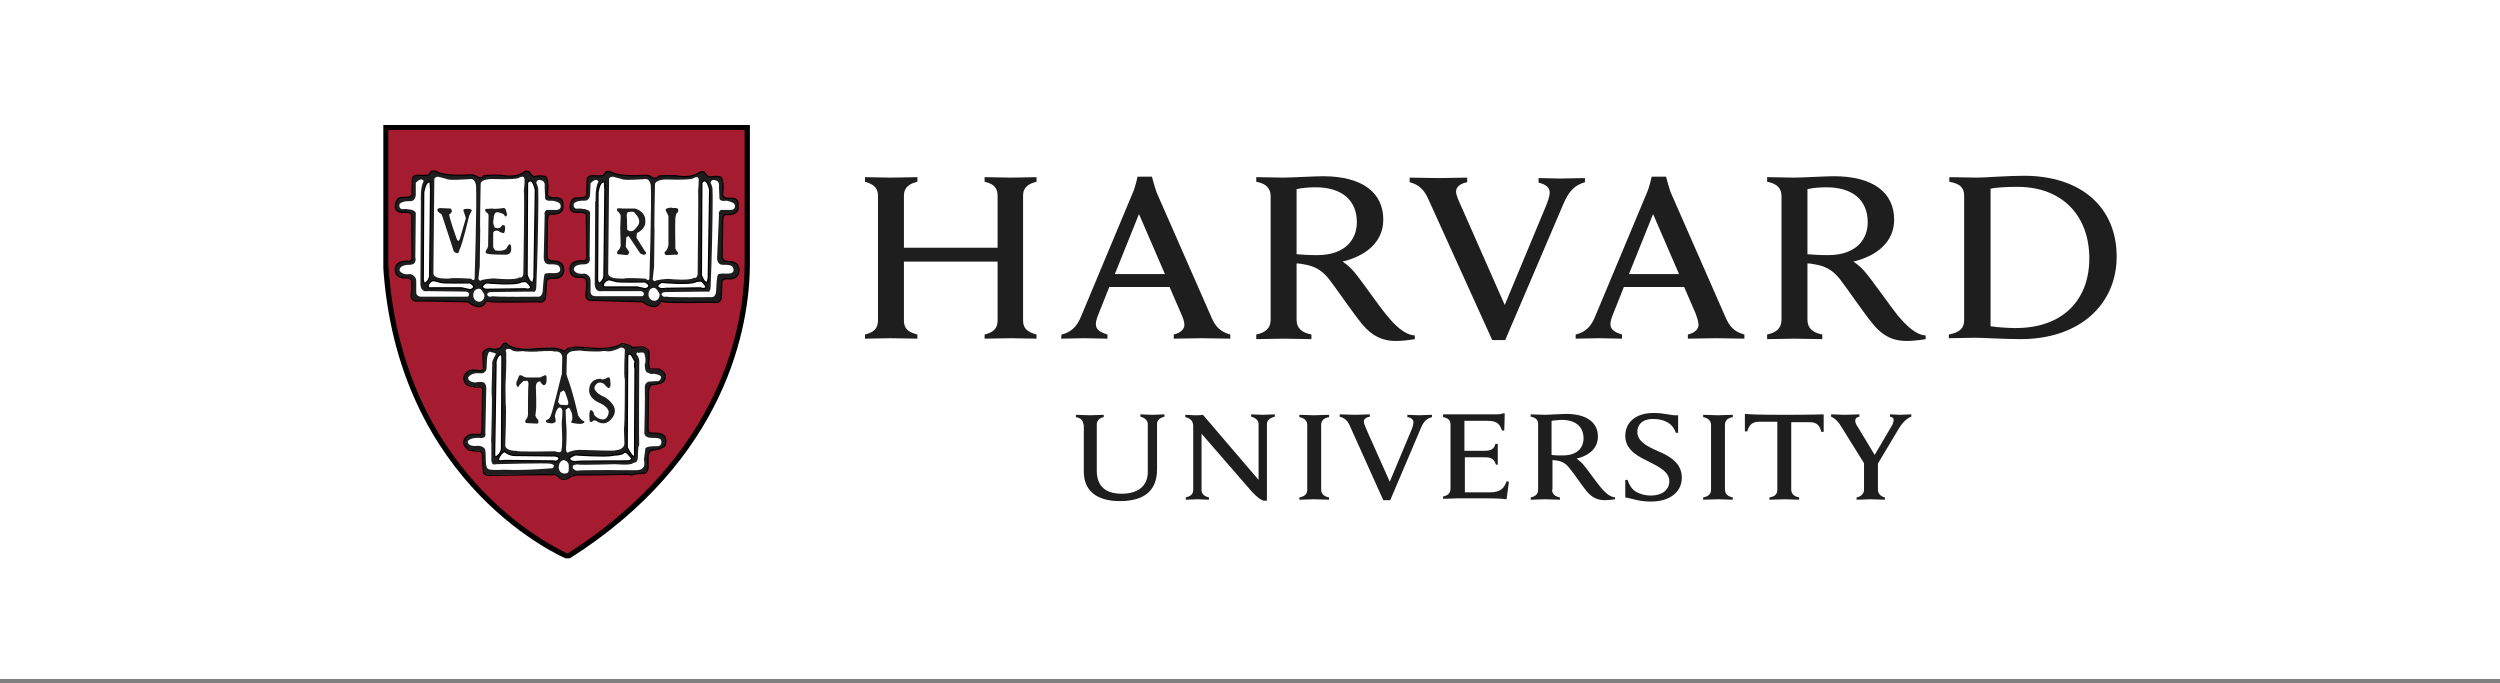<svg width="300" height="82" viewBox="0 0 300 82" fill="none" xmlns="http://www.w3.org/2000/svg">
<rect x="0" y="0" width="300" height="82" fill="#808080" stroke="none"/>
<rect width="300" height="81.481" fill="white"/>
<g clip-path="url(#clip0_45_132)">
<path d="M130.001 50.94C130.001 50.497 129.723 50.165 129.111 50.054V49.777C129.445 49.777 130.502 49.833 130.836 49.833C131.114 49.833 132.115 49.777 132.449 49.777V50.054C131.892 50.165 131.614 50.497 131.614 50.94V56.478C131.614 58.25 132.56 59.247 134.618 59.247C136.343 59.247 137.734 58.472 137.734 56.644V50.885C137.734 50.497 137.455 50.165 136.844 49.999V49.722C137.066 49.722 137.956 49.777 138.29 49.777C138.568 49.777 139.514 49.722 139.736 49.722V49.999C139.124 50.165 138.846 50.442 138.846 50.885V56.312C138.846 58.749 137.455 60.133 134.396 60.133C131.559 60.133 130.057 58.859 130.057 56.589V50.94H130.001Z" fill="#1E1E1E"/>
<path d="M142.24 59.69C142.907 59.579 143.185 59.247 143.185 58.804V51.162C143.185 50.497 142.852 50.22 142.24 50.054V49.777C142.573 49.777 143.13 49.833 143.408 49.833C143.686 49.833 144.075 49.833 144.354 49.777L151.029 57.586V50.885C151.029 50.497 150.751 50.165 150.139 49.999V49.722C150.362 49.722 151.252 49.777 151.53 49.777C151.808 49.777 152.698 49.722 152.976 49.722V49.999C152.364 50.165 152.03 50.442 152.03 50.885V60.078H151.641C151.363 60.022 150.918 59.745 150.195 58.97L144.187 52.048V58.804C144.187 59.192 144.409 59.524 145.077 59.69V59.967C144.854 59.967 143.964 59.912 143.686 59.912C143.408 59.912 142.518 59.967 142.295 59.967V59.69H142.24Z" fill="#1E1E1E"/>
<path d="M195.032 57.586H195.311C195.477 58.139 195.811 58.693 196.256 58.97C196.757 59.302 197.48 59.469 198.092 59.469C199.427 59.469 200.317 58.804 200.317 57.752C200.317 56.644 199.205 56.09 197.925 55.426C196.924 54.928 195.032 54.152 195.032 52.325C195.032 50.608 196.367 49.556 198.426 49.556C199.817 49.556 200.484 49.888 201.374 49.833V51.937H201.096C200.707 50.719 199.594 50.276 198.37 50.276C196.979 50.276 196.479 51.051 196.479 51.826C196.479 52.934 197.591 53.543 198.871 54.097C200.317 54.706 201.819 55.537 201.819 57.309C201.819 58.97 200.484 60.188 198.092 60.188C196.646 60.188 195.811 59.801 195.032 59.69V57.586Z" fill="#1E1E1E"/>
<path d="M223.793 55.758L221.067 51.383C220.622 50.608 220.233 50.22 219.732 49.999V49.722C220.121 49.722 221.123 49.777 221.401 49.777C221.679 49.777 222.736 49.722 223.125 49.722V49.999C222.792 50.054 222.625 50.22 222.625 50.497C222.625 50.719 222.792 51.051 222.959 51.273C223.125 51.55 224.961 54.595 224.961 54.595L226.908 51.273C227.131 50.94 227.242 50.608 227.242 50.387C227.242 50.165 227.075 50.054 226.797 49.999V49.722C227.131 49.722 227.798 49.777 228.021 49.777C228.243 49.777 229.022 49.722 229.356 49.722V49.999C228.633 50.276 228.132 50.94 227.687 51.716L225.239 55.814M225.351 55.315V58.804C225.351 59.136 225.629 59.579 226.185 59.69V59.967C225.851 59.967 224.739 59.912 224.461 59.912C224.182 59.912 223.181 59.967 222.792 59.967V59.69C223.404 59.579 223.682 59.136 223.682 58.804V55.481" fill="#1E1E1E"/>
<path d="M173.17 49.722H179.567C179.79 49.722 180.124 49.722 180.29 49.611H180.569L180.513 51.66H180.235C180.012 50.996 179.734 50.497 178.51 50.497H175.729V54.097H177.843C178.177 54.097 178.51 54.097 178.677 54.042C179.178 53.931 179.345 53.654 179.456 53.266H179.734C179.734 53.599 179.734 54.263 179.734 54.485C179.734 54.706 179.734 55.426 179.734 55.758H179.512C179.4 55.371 179.178 55.038 178.733 54.928C178.566 54.872 178.177 54.872 177.898 54.872H175.784V59.081H178.788C180.124 59.081 180.513 58.527 180.791 57.752L181.069 57.807L180.791 59.912C179.79 59.801 179.233 59.801 178.121 59.801H174.95C174.616 59.801 173.504 59.856 173.17 59.856V59.579C173.726 59.469 174.06 59.192 174.06 58.638V50.94C174.06 50.442 173.782 50.165 173.17 50.054V49.722Z" fill="#1E1E1E"/>
<path d="M156.87 50.996C156.87 50.497 156.537 50.165 155.925 50.054V49.777C156.258 49.777 157.371 49.833 157.705 49.833C157.983 49.833 159.095 49.777 159.485 49.777V50.054C158.873 50.165 158.539 50.442 158.539 50.996V58.749C158.539 59.247 158.873 59.579 159.485 59.69V59.967C159.151 59.967 158.039 59.911 157.705 59.911C157.427 59.911 156.258 59.967 155.925 59.967V59.69C156.537 59.579 156.87 59.302 156.87 58.749V50.996Z" fill="#1E1E1E"/>
<path d="M205.324 50.996C205.324 50.497 204.99 50.165 204.378 50.054V49.777C204.712 49.777 205.825 49.833 206.158 49.833C206.436 49.833 207.549 49.777 207.938 49.777V50.054C207.327 50.165 206.993 50.442 206.993 50.996V58.749C206.993 59.247 207.327 59.579 207.938 59.69V59.967C207.605 59.967 206.492 59.911 206.158 59.911C205.88 59.911 204.712 59.967 204.378 59.967V59.69C204.99 59.579 205.324 59.302 205.324 58.749V50.996Z" fill="#1E1E1E"/>
<path d="M214.169 49.777C210.664 49.777 210.108 49.722 209.385 49.667V51.771H209.663C209.941 50.83 210.442 50.608 211.109 50.608H213.279V58.749C213.279 59.302 213.001 59.579 212.333 59.69V59.967C212.667 59.967 213.835 59.912 214.113 59.912C214.447 59.912 215.504 59.967 215.894 59.967V59.69C215.282 59.579 214.948 59.247 214.948 58.749V50.663H217.117C217.841 50.663 218.341 50.885 218.564 51.826H218.842V49.722C218.23 49.722 217.674 49.777 214.169 49.777Z" fill="#1E1E1E"/>
<path d="M186.243 58.749C186.243 59.247 186.577 59.579 187.189 59.69V59.967C186.855 59.967 185.742 59.912 185.408 59.912C185.13 59.912 184.018 59.967 183.684 59.967V59.69C184.24 59.579 184.574 59.302 184.574 58.749V50.885C184.574 50.386 184.296 50.11 183.684 49.999V49.722C184.018 49.722 185.13 49.777 185.408 49.777C185.909 49.777 187.355 49.667 187.912 49.667C190.359 49.667 191.75 50.663 191.75 52.38C191.75 53.765 190.749 54.651 189.191 55.038C189.191 55.038 189.525 55.26 189.914 55.648C190.359 56.146 191.528 57.807 192.028 58.416C192.529 59.026 193.141 59.635 193.809 59.69V59.912C193.475 59.967 192.974 60.022 192.585 60.022C191.75 60.022 191.083 59.745 190.415 58.97C189.859 58.306 188.913 56.866 188.357 56.201C188.023 55.758 187.578 55.371 186.799 55.26C186.632 55.26 186.521 55.204 186.298 55.204V58.749H186.243ZM186.243 54.595C186.577 54.651 187.077 54.651 187.522 54.651C189.469 54.651 190.026 53.543 190.026 52.602C190.026 51.217 189.08 50.386 187.411 50.386C187.077 50.386 186.577 50.442 186.187 50.497V54.595H186.243Z" fill="#1E1E1E"/>
<path d="M161.933 50.996C161.71 50.497 161.376 50.165 160.764 49.999V49.722C161.154 49.722 162.378 49.777 162.656 49.777C162.934 49.777 163.991 49.722 164.38 49.722V49.999C164.047 50.054 163.657 50.22 163.657 50.608C163.657 50.83 163.824 51.162 164.102 51.826L166.772 57.807L169.276 51.826C169.498 51.328 169.61 50.94 169.61 50.663C169.61 50.331 169.331 50.11 168.886 50.054V49.777C169.22 49.777 170.055 49.833 170.277 49.833C170.5 49.833 171.445 49.777 171.835 49.777V50.054C171.223 50.22 170.833 50.553 170.5 51.383L166.828 60.022H165.994L161.933 50.996Z" fill="#1E1E1E"/>
<path d="M171.334 23.75C170.889 22.808 170.277 22.144 169.164 21.867V21.313C169.832 21.313 172.113 21.369 172.669 21.369C173.17 21.369 175.339 21.313 176.063 21.313V21.867C175.451 21.978 174.727 22.31 174.727 22.974C174.727 23.418 175.006 24.027 175.562 25.245L180.569 36.597L185.297 25.245C185.687 24.303 185.965 23.639 185.965 23.085C185.965 22.476 185.408 22.088 184.63 21.922V21.369C185.242 21.369 186.799 21.424 187.244 21.424C187.689 21.424 189.525 21.369 190.193 21.369V21.867C189.024 22.199 188.301 22.864 187.634 24.414L180.624 40.806H179.067L171.334 23.75Z" fill="#1E1E1E"/>
<path d="M103.799 40.142C104.689 39.92 105.357 39.532 105.357 38.48V23.473C105.357 22.476 104.745 22.088 103.799 21.811V21.258C104.3 21.258 106.358 21.313 106.859 21.313C107.415 21.313 109.585 21.258 110.086 21.258V21.811C109.196 22.033 108.472 22.421 108.472 23.473V29.73H119.71V23.473C119.71 22.421 119.098 22.033 118.152 21.811V21.258C118.653 21.258 120.767 21.313 121.323 21.313C121.823 21.313 123.937 21.258 124.382 21.258V21.811C123.492 22.033 122.769 22.421 122.769 23.473V38.48C122.769 39.477 123.381 39.865 124.382 40.142V40.64C123.937 40.64 121.823 40.585 121.323 40.585C120.767 40.585 118.653 40.64 118.152 40.64V40.142C119.042 39.92 119.71 39.532 119.71 38.48V31.392H108.472V38.48C108.472 39.532 109.084 39.865 110.086 40.142V40.64C109.585 40.64 107.471 40.585 106.859 40.585C106.358 40.585 104.3 40.64 103.799 40.64V40.142Z" fill="#1E1E1E"/>
<path d="M233.862 40.142C235.03 39.92 235.698 39.477 235.698 38.425V23.473C235.698 22.421 235.086 22.033 233.918 21.811V21.258C234.585 21.258 236.699 21.313 237.255 21.313C238.201 21.313 240.816 21.092 242.874 21.092C249.772 21.092 254 24.913 254 30.783C254 36.487 249.605 40.695 242.485 40.695C240.426 40.695 237.979 40.529 237.033 40.529C236.477 40.529 234.474 40.585 233.862 40.585V40.142V40.142ZM238.813 39.145C239.536 39.256 240.816 39.366 241.873 39.366C247.658 39.366 250.718 35.877 250.718 31.004C250.718 25.965 247.547 22.421 242.095 22.421C240.983 22.421 239.592 22.476 238.869 22.642V39.145H238.813Z" fill="#1E1E1E"/>
<path d="M155.591 38.37C155.591 39.366 156.203 39.92 157.371 40.142V40.695C156.703 40.695 154.589 40.64 153.978 40.64C153.477 40.64 151.363 40.695 150.751 40.695V40.142C151.808 39.92 152.476 39.422 152.476 38.37V23.528C152.476 22.642 151.975 22.033 150.751 21.811V21.258C151.419 21.258 153.477 21.313 154.033 21.313C154.979 21.313 157.705 21.147 158.762 21.147C163.435 21.147 165.994 23.085 165.994 26.352C165.994 28.955 164.047 30.672 161.098 31.392C161.098 31.392 161.766 31.78 162.433 32.555C163.268 33.496 165.493 36.764 166.439 37.871C167.329 38.979 168.553 40.197 169.776 40.252V40.695C169.164 40.806 168.219 40.917 167.496 40.917C165.938 40.917 164.658 40.363 163.435 38.868C162.378 37.594 160.542 34.881 159.485 33.496C158.817 32.666 157.983 31.946 156.481 31.724C156.203 31.669 155.925 31.613 155.591 31.613V38.37V38.37ZM155.591 30.506C156.203 30.561 157.093 30.617 158.039 30.617C161.654 30.617 162.823 28.512 162.823 26.685C162.823 24.082 161.098 22.476 157.872 22.476C157.204 22.476 156.258 22.531 155.591 22.698V30.506Z" fill="#1E1E1E"/>
<path d="M216.895 38.37C216.895 39.366 217.507 39.92 218.675 40.142V40.695C218.007 40.695 215.894 40.64 215.282 40.64C214.781 40.64 212.667 40.695 212.055 40.695V40.142C213.112 39.92 213.78 39.422 213.78 38.37V23.528C213.78 22.642 213.279 22.033 212.055 21.811V21.258C212.723 21.258 214.725 21.313 215.337 21.313C216.283 21.313 219.009 21.147 220.066 21.147C224.739 21.147 227.298 23.085 227.298 26.352C227.298 28.955 225.351 30.672 222.402 31.392C222.402 31.392 223.07 31.78 223.737 32.555C224.572 33.496 226.853 36.764 227.743 37.871C228.688 38.979 229.857 40.197 231.08 40.252V40.695C230.469 40.806 229.523 40.917 228.8 40.917C227.186 40.917 225.963 40.363 224.739 38.868C223.682 37.594 221.846 34.881 220.789 33.496C220.121 32.666 219.287 31.946 217.785 31.724C217.507 31.669 217.229 31.613 216.895 31.613V38.37V38.37ZM216.895 30.506C217.507 30.561 218.397 30.617 219.343 30.617C222.959 30.617 224.127 28.512 224.127 26.685C224.127 24.082 222.402 22.476 219.176 22.476C218.508 22.476 217.562 22.531 216.895 22.698V30.506Z" fill="#1E1E1E"/>
<path d="M127.386 40.142C128.61 39.865 129.278 39.09 129.723 37.982L135.953 23.085C136.232 22.476 136.51 21.202 136.51 21.202H138.234C138.234 21.202 138.568 22.476 138.791 23.085L145.355 38.037C145.8 39.09 146.356 39.809 147.636 40.142V40.64C146.913 40.64 144.687 40.585 144.187 40.585C143.686 40.585 141.572 40.64 140.849 40.64V40.142C141.795 39.92 142.128 39.422 142.128 38.979C142.128 38.591 141.961 38.148 141.739 37.65L140.348 34.438H133.116L131.837 37.65C131.67 38.037 131.503 38.536 131.503 38.868C131.503 39.422 131.781 39.809 132.894 40.142V40.64C132.226 40.64 130.557 40.585 130.168 40.585L127.331 40.64L127.386 40.142ZM139.792 32.887L136.677 25.688L133.784 32.887H139.792Z" fill="#1E1E1E"/>
<path d="M189.08 40.142C190.304 39.865 190.971 39.09 191.416 37.982L197.647 23.085C197.925 22.476 198.203 21.202 198.203 21.202H199.928C199.928 21.202 200.262 22.476 200.484 23.085L207.048 38.037C207.493 39.09 208.05 39.809 209.329 40.142V40.64C208.606 40.64 206.381 40.585 205.88 40.585C205.38 40.585 203.266 40.64 202.542 40.64V40.142C203.488 39.92 203.822 39.422 203.822 38.979C203.822 38.591 203.655 38.148 203.488 37.65L202.097 34.438H194.865L193.586 37.65C193.419 38.037 193.252 38.536 193.252 38.868C193.252 39.422 193.53 39.809 194.643 40.142V40.64C193.975 40.64 192.307 40.585 191.917 40.585L189.08 40.64V40.142ZM201.485 32.887L198.37 25.688L195.477 32.887H201.485Z" fill="#1E1E1E"/>
<path d="M46.334 15.277H89.725V31.613C89.725 39.089 86.944 54.983 68.196 66.778C68.196 66.778 47.891 58.306 46.334 31.613V15.277V15.277Z" fill="#A51C30"/>
<path d="M46.278 15.277H89.669V31.613C89.669 39.089 86.888 54.928 68.141 66.778C68.141 66.778 47.836 58.361 46.278 31.613V15.277Z" stroke="black" stroke-width="0.634"/>
<path d="M79.211 36.265C79.211 36.265 78.822 37.483 77.097 36.21L71.2 36.044C71.2 36.044 70.421 36.265 70.31 35.49C70.31 35.49 70.477 33.884 70.366 33.718C70.366 33.718 70.421 33.275 69.643 33.275C69.643 33.275 68.419 33.441 68.419 32.389C68.419 32.389 68.196 31.281 69.865 31.281C69.865 31.281 70.366 31.503 70.421 30.838C70.421 30.838 70.366 26.297 70.366 25.965C70.366 25.965 70.533 25.522 69.698 25.466C69.698 25.466 68.53 25.688 68.419 24.968C68.419 24.968 68.363 23.805 69.142 23.75C69.142 23.75 70.088 23.805 70.255 23.584C70.255 23.584 70.477 23.694 70.421 22.864L70.477 21.424C70.477 21.424 70.588 21.036 71.2 21.092C71.2 21.092 72.313 21.147 72.424 21.036C72.424 21.036 72.647 20.704 72.758 20.593C72.758 20.593 73.314 20.538 73.425 20.704C73.425 20.704 74.26 21.258 77.487 21.036C77.487 21.036 77.987 21.036 78.098 21.202C78.098 21.202 78.71 21.645 79.044 21.147C79.044 21.147 79.545 21.036 81.158 21.092C81.158 21.092 82.883 21.535 84.106 20.593L84.496 20.649C84.496 20.649 84.996 21.479 85.33 21.202C85.33 21.202 86.387 21.092 86.554 21.313C86.554 21.313 86.888 21.811 86.721 23.196C86.721 23.196 86.499 23.805 87.555 23.805C87.555 23.805 88.724 23.584 88.557 24.691C88.557 24.691 88.891 25.91 86.944 25.743C86.944 25.743 86.721 26.076 86.721 26.352C86.721 26.352 86.665 30.34 86.665 30.783C86.665 30.783 86.61 31.392 87.5 31.392C87.5 31.392 88.612 31.337 88.668 32.333C88.668 32.333 88.835 33.662 87.166 33.441C87.166 33.441 86.665 33.496 86.61 33.829L86.554 35.601C86.554 35.601 86.61 36.487 85.609 36.265C85.442 36.265 80.101 36.376 79.656 36.21C79.489 36.154 79.267 36.099 79.211 36.265Z" fill="white"/>
<path d="M67.807 42.135C67.807 42.135 68.029 42.024 68.141 41.858C68.141 41.858 68.864 41.803 68.975 41.692L71.312 41.858C71.312 41.858 73.592 42.024 74.594 41.304C74.594 41.304 74.927 41.304 75.206 41.415C75.206 41.415 75.706 41.526 75.818 41.748L77.153 41.692C77.153 41.692 77.931 41.914 77.876 42.412V43.021C77.876 43.021 77.709 44.295 78.098 44.35H79.1C79.1 44.35 79.934 44.738 79.823 45.236C79.823 45.236 79.879 45.956 79.1 46.067C79.1 46.067 78.377 46.289 78.098 46.233C78.098 46.233 77.876 46.565 77.82 46.953L77.765 51.55C77.765 51.55 77.709 52.048 78.432 51.992C78.432 51.992 79.545 51.882 79.823 52.491C79.823 52.491 80.101 53.488 79.545 53.654L79.1 53.875L78.21 54.041C78.21 54.041 77.82 54.097 77.765 54.761V55.98C77.765 55.98 77.82 56.81 77.153 56.81L76.151 56.866C76.151 56.866 75.929 57.087 75.428 56.921C75.428 56.921 69.42 57.032 69.253 56.977L68.53 57.087C68.53 57.087 67.751 57.807 67.139 57.253L66.639 56.866C66.639 56.866 66.305 56.921 66.138 56.921C65.971 56.866 59.518 56.977 59.518 56.977C59.518 56.977 58.127 57.143 58.016 56.644C58.016 56.644 57.849 54.872 57.905 54.651C57.905 54.651 57.905 54.152 57.571 54.097C57.571 54.097 56.18 54.041 56.18 53.875C56.18 53.875 55.457 53.377 55.68 52.823C55.68 52.823 55.902 52.103 56.681 52.048C56.681 52.048 57.794 52.214 57.794 51.882C57.794 51.882 57.849 51.66 57.849 51.328C57.849 51.328 57.905 47.175 57.905 46.898C57.905 46.898 58.016 46.344 57.571 46.344C57.571 46.344 57.07 46.51 56.737 46.289C56.737 46.289 55.902 46.344 55.735 45.679C55.735 45.679 55.568 45.236 55.791 44.904C55.791 44.904 56.18 44.129 57.293 44.406C57.293 44.406 57.905 44.572 58.016 44.129L57.96 42.468C57.96 42.468 57.794 42.024 58.684 41.748C58.684 41.748 59.796 42.08 60.186 41.526C60.186 41.526 60.575 40.751 60.909 41.304C60.909 41.304 61.576 41.914 63.412 41.858C63.412 41.858 66.583 41.637 66.639 41.748C66.639 41.748 67.418 41.858 67.64 42.08L67.807 42.135Z" fill="white"/>
<path d="M58.239 36.265C58.239 36.265 57.849 37.483 56.125 36.21L50.228 36.099C50.228 36.099 49.449 36.321 49.338 35.545C49.338 35.545 49.505 33.939 49.393 33.773C49.393 33.773 49.449 33.33 48.67 33.33C48.67 33.33 47.502 33.496 47.446 32.444C47.446 32.444 47.224 31.337 48.893 31.337C48.893 31.337 49.393 31.558 49.449 30.893C49.449 30.893 49.393 26.352 49.393 25.965C49.393 25.965 49.56 25.522 48.726 25.466C48.726 25.466 47.558 25.688 47.446 24.913C47.446 24.913 47.391 23.75 48.17 23.694C48.17 23.694 49.115 23.75 49.282 23.528C49.282 23.528 49.505 23.639 49.449 22.808L49.505 21.369C49.505 21.369 49.616 20.981 50.228 21.036C50.228 21.036 51.34 21.092 51.452 20.981C51.452 20.981 51.674 20.648 51.785 20.538C51.785 20.538 52.342 20.482 52.453 20.648C52.453 20.648 53.288 21.202 56.514 20.981C56.514 20.981 57.015 20.981 57.126 21.147C57.126 21.147 57.738 21.59 58.072 21.092C58.072 21.092 58.572 20.981 60.186 21.036C60.186 21.036 61.91 21.479 63.078 20.538L63.468 20.593C63.468 20.593 63.968 21.424 64.302 21.147C64.302 21.147 65.359 21.036 65.526 21.258C65.526 21.258 65.86 21.756 65.693 23.141C65.693 23.141 65.471 23.75 66.527 23.75C66.527 23.75 67.696 23.528 67.529 24.636C67.529 24.636 67.862 25.854 65.915 25.688C65.915 25.688 65.693 26.02 65.693 26.297C65.693 26.297 65.637 30.284 65.637 30.727C65.637 30.727 65.582 31.337 66.472 31.337C66.472 31.337 67.584 31.281 67.64 32.278C67.64 32.278 67.807 33.607 66.138 33.386C66.138 33.386 65.637 33.441 65.582 33.773L65.47 35.545C65.47 35.545 65.526 36.431 64.525 36.21C64.358 36.21 59.017 36.321 58.572 36.154C58.572 36.154 58.35 36.099 58.239 36.265Z" fill="white"/>
<path d="M79.211 36.265C79.211 36.265 78.822 37.483 77.097 36.21L71.2 36.044C71.2 36.044 70.421 36.265 70.31 35.49C70.31 35.49 70.477 33.884 70.366 33.718C70.366 33.718 70.421 33.275 69.643 33.275C69.643 33.275 68.419 33.441 68.419 32.389C68.419 32.389 68.196 31.281 69.865 31.281C69.865 31.281 70.366 31.503 70.421 30.838C70.421 30.838 70.366 26.297 70.366 25.965C70.366 25.965 70.533 25.522 69.698 25.466C69.698 25.466 68.53 25.688 68.419 24.968C68.419 24.968 68.363 23.805 69.142 23.75C69.142 23.75 70.088 23.805 70.255 23.584C70.255 23.584 70.477 23.694 70.421 22.864L70.477 21.424C70.477 21.424 70.588 21.036 71.2 21.092C71.2 21.092 72.313 21.147 72.424 21.036C72.424 21.036 72.647 20.704 72.758 20.593C72.758 20.593 73.314 20.538 73.425 20.704C73.425 20.704 74.26 21.258 77.487 21.036C77.487 21.036 77.987 21.036 78.098 21.202C78.098 21.202 78.71 21.645 79.044 21.147C79.044 21.147 79.545 21.036 81.158 21.092C81.158 21.092 82.883 21.535 84.106 20.593L84.496 20.649C84.496 20.649 84.996 21.479 85.33 21.202C85.33 21.202 86.387 21.092 86.554 21.313C86.554 21.313 86.888 21.811 86.721 23.196C86.721 23.196 86.499 23.805 87.555 23.805C87.555 23.805 88.724 23.584 88.557 24.691C88.557 24.691 88.891 25.91 86.944 25.743C86.944 25.743 86.721 26.076 86.721 26.352C86.721 26.352 86.665 30.34 86.665 30.783C86.665 30.783 86.61 31.392 87.5 31.392C87.5 31.392 88.612 31.337 88.668 32.333C88.668 32.333 88.835 33.662 87.166 33.441C87.166 33.441 86.665 33.496 86.61 33.829L86.554 35.601C86.554 35.601 86.61 36.487 85.609 36.265C85.442 36.265 80.101 36.376 79.656 36.21C79.489 36.154 79.267 36.099 79.211 36.265Z" fill="#1E1E1E"/>
<path d="M79.211 36.265C79.211 36.265 78.822 37.483 77.097 36.21L71.2 36.044C71.2 36.044 70.421 36.265 70.31 35.49C70.31 35.49 70.477 33.884 70.366 33.718C70.366 33.718 70.421 33.275 69.643 33.275C69.643 33.275 68.419 33.441 68.419 32.389C68.419 32.389 68.196 31.281 69.865 31.281C69.865 31.281 70.366 31.503 70.421 30.838C70.421 30.838 70.366 26.297 70.366 25.965C70.366 25.965 70.533 25.522 69.698 25.466C69.698 25.466 68.53 25.688 68.419 24.968C68.419 24.968 68.363 23.805 69.142 23.75C69.142 23.75 70.088 23.805 70.255 23.584C70.255 23.584 70.477 23.694 70.421 22.864L70.477 21.424C70.477 21.424 70.588 21.036 71.2 21.092C71.2 21.092 72.313 21.147 72.424 21.036C72.424 21.036 72.647 20.704 72.758 20.593C72.758 20.593 73.314 20.538 73.425 20.704C73.425 20.704 74.26 21.258 77.487 21.036C77.487 21.036 77.987 21.036 78.098 21.202C78.098 21.202 78.71 21.645 79.044 21.147C79.044 21.147 79.545 21.036 81.158 21.092C81.158 21.092 82.883 21.535 84.106 20.593L84.496 20.649C84.496 20.649 84.996 21.479 85.33 21.202C85.33 21.202 86.387 21.092 86.554 21.313C86.554 21.313 86.888 21.811 86.721 23.196C86.721 23.196 86.499 23.805 87.555 23.805C87.555 23.805 88.724 23.584 88.557 24.691C88.557 24.691 88.891 25.91 86.944 25.743C86.944 25.743 86.721 26.076 86.721 26.352C86.721 26.352 86.665 30.34 86.665 30.783C86.665 30.783 86.61 31.392 87.5 31.392C87.5 31.392 88.612 31.337 88.668 32.333C88.668 32.333 88.835 33.662 87.166 33.441C87.166 33.441 86.665 33.496 86.61 33.829L86.554 35.601C86.554 35.601 86.61 36.487 85.609 36.265C85.442 36.265 80.101 36.376 79.656 36.21C79.489 36.154 79.267 36.099 79.211 36.265Z" stroke="black" stroke-width="0.152"/>
<path d="M72.535 21.811C72.535 21.811 72.591 22.531 72.591 22.698C72.591 22.864 72.48 32.832 72.48 32.832C72.48 32.832 72.591 33.607 71.924 33.995C71.924 33.995 71.757 34.05 71.701 33.552L71.757 23.03C71.812 23.03 71.868 21.756 72.535 21.811Z" fill="white"/>
<path d="M72.535 21.811C72.535 21.811 72.591 22.531 72.591 22.698C72.591 22.864 72.48 32.832 72.48 32.832C72.48 32.832 72.591 33.607 71.924 33.995C71.924 33.995 71.757 34.05 71.701 33.552L71.757 23.03C71.812 23.03 71.868 21.756 72.535 21.811Z" stroke="black" stroke-width="0.16"/>
<path d="M71.367 34.105C71.367 34.105 71.423 24.248 71.423 24.082C71.367 23.916 71.478 24.248 71.478 24.248C71.478 24.248 71.367 22.531 71.812 21.811C71.812 21.811 71.645 21.202 70.867 21.978L70.811 23.307C70.811 23.307 70.811 24.137 70.088 24.082C70.088 24.082 69.253 24.027 68.864 24.414C68.864 24.414 68.641 25.189 69.476 25.023C69.476 25.023 70.755 25.023 70.811 25.522L70.755 30.838C70.755 30.838 71.033 31.724 70.032 31.724C70.032 31.724 68.808 31.669 68.864 32.389C68.864 32.389 69.086 32.998 70.143 32.832C70.143 32.832 70.867 32.943 70.867 33.662V34.992C70.867 34.992 70.811 35.545 71.478 35.545H76.986C76.986 35.545 77.264 35.601 77.264 35.213C77.264 35.213 77.208 34.936 76.819 34.936H72.202C72.202 34.936 71.423 35.158 71.367 34.105Z" fill="white"/>
<path d="M72.424 34.05C72.424 34.05 72.257 34.548 72.814 34.438H76.43L77.431 34.659C77.431 34.659 78.432 34.438 77.431 33.828C77.431 33.828 74.204 33.884 73.926 33.773C73.926 33.773 73.259 33.607 73.092 33.552C73.092 33.607 72.758 33.496 72.424 34.05Z" fill="white"/>
<path d="M72.424 34.05C72.424 34.05 72.257 34.548 72.814 34.438H76.43L77.431 34.659C77.431 34.659 78.432 34.438 77.431 33.828C77.431 33.828 74.204 33.884 73.926 33.773C73.926 33.773 73.259 33.607 73.092 33.552C73.092 33.607 72.758 33.496 72.424 34.05Z" stroke="black" stroke-width="0.16"/>
<path d="M78.432 34.548C78.432 34.548 77.765 34.548 77.82 35.434C77.82 35.434 77.876 36.099 78.599 36.099C78.599 36.099 79.211 35.988 79.155 35.268C79.155 35.324 78.766 34.438 78.432 34.548Z" fill="white"/>
<path d="M78.933 34.216C78.933 34.216 79.267 33.884 79.433 33.884C79.433 33.884 82.938 34.216 83.55 33.773C83.55 33.773 84.106 33.663 84.218 33.773C84.218 33.773 84.718 34.216 84.718 34.438C84.718 34.438 84.663 34.77 84.051 34.548C84.051 34.548 80.101 34.604 79.879 34.604C79.934 34.604 78.822 34.825 78.933 34.216Z" fill="white"/>
<path d="M78.933 34.216C78.933 34.216 79.267 33.884 79.433 33.884C79.433 33.884 82.938 34.216 83.55 33.773C83.55 33.773 84.106 33.663 84.218 33.773C84.218 33.773 84.718 34.216 84.718 34.438C84.718 34.438 84.663 34.77 84.051 34.548C84.051 34.548 80.101 34.604 79.879 34.604C79.934 34.604 78.822 34.825 78.933 34.216Z" stroke="black" stroke-width="0.16"/>
<path d="M79.378 35.324C79.378 35.324 79.378 35.047 79.879 35.047L84.83 34.991C84.83 34.991 85.275 35.213 85.275 34.382C85.275 34.382 85.442 30.561 85.497 26.352C85.497 25.079 85.553 23.805 85.497 22.587C85.497 22.587 85.386 22.088 85.275 21.978C85.275 21.978 85.275 21.424 85.887 21.645C85.887 21.645 86.387 21.701 86.276 22.476L86.332 23.694C86.332 23.694 86.22 24.248 87.166 24.082C87.166 24.082 88.112 24.248 88.167 24.58C88.167 24.58 88.446 25.3 87.333 25.189H86.499C86.499 25.189 86.165 25.411 86.276 25.799L86.053 30.949C86.053 30.949 85.998 31.835 86.832 31.779C86.832 31.779 87.722 31.724 87.889 32.001C87.889 32.001 88.501 32.887 87.166 32.832C87.166 32.832 86.332 32.776 86.165 32.942C86.165 32.942 85.998 33.109 85.942 34.77C85.942 34.77 85.998 35.767 85.275 35.656C85.275 35.656 80.379 35.711 79.934 35.601C79.934 35.601 79.489 35.711 79.378 35.324Z" fill="white"/>
<path d="M73.092 21.535L72.981 32.776C72.981 32.776 72.925 33.275 73.815 33.386C73.815 33.386 74.816 33.496 75.094 33.386C75.094 33.386 75.762 33.33 77.487 33.441C77.487 33.441 77.931 33.884 77.931 33.33C77.931 33.33 78.21 24.248 78.098 22.31C78.098 22.31 78.043 21.479 77.487 21.479C77.487 21.479 74.816 21.701 74.594 21.479L73.537 21.202C73.425 21.202 73.036 21.258 73.092 21.535Z" fill="white"/>
<path d="M78.599 22.088C78.599 22.088 78.488 27.349 78.543 27.571L78.488 32.001L78.321 33.552C78.321 33.552 78.543 33.884 78.71 33.662C78.71 33.662 79.823 33.386 80.546 33.496C80.546 33.496 82.827 33.718 83.272 33.33C83.272 33.33 83.606 33.496 83.717 32.943C83.717 32.943 83.828 23.141 83.773 22.974C83.773 22.974 83.884 21.59 83.828 21.424C83.828 21.424 83.773 21.092 83.216 21.369C83.216 21.369 83.272 21.645 79.934 21.535C79.934 21.535 78.71 21.535 78.599 22.088Z" fill="white"/>
<path d="M84.218 21.922L84.162 32.998C84.162 32.998 84.44 33.995 84.885 33.884C84.885 33.884 84.941 33.662 84.996 33.33L85.163 22.808C85.163 22.753 84.83 21.091 84.218 21.922Z" fill="white"/>
<path d="M84.218 21.922L84.162 32.998C84.162 32.998 84.44 33.995 84.885 33.884C84.885 33.884 84.941 33.662 84.996 33.33L85.163 22.808C85.163 22.753 84.83 21.091 84.218 21.922Z" stroke="black" stroke-width="0.16"/>
<path d="M79.879 25.245C79.767 24.968 80.49 24.913 80.49 24.913L80.824 24.968C81.047 24.913 81.325 25.023 81.325 25.023C81.547 25.411 81.158 25.633 81.158 25.633L81.047 26.131C80.991 26.519 81.047 29.841 81.047 29.841C81.102 30.007 81.381 30.34 81.381 30.34C81.381 30.672 80.991 30.561 80.991 30.561L79.99 30.616C79.656 30.561 79.767 30.229 79.767 30.229C80.101 30.063 80.212 29.398 80.212 29.398V25.909L79.879 25.245Z" fill="#1E1E1E"/>
<path d="M75.15 28.512L75.094 29.62L75.428 30.118C75.651 30.395 75.261 30.617 75.261 30.617L74.149 30.506C73.926 30.395 74.149 30.063 74.149 30.063C74.427 29.897 74.483 29.454 74.483 29.454L74.427 27.405L74.483 25.91C74.483 25.743 74.204 25.411 74.204 25.411C73.982 25.356 74.037 25.079 74.037 25.079C74.093 24.913 74.705 25.023 74.705 25.023H76.207C77.598 25.466 77.431 26.519 77.431 26.519C77.542 27.515 76.43 27.959 76.43 27.959L76.374 28.512L77.375 30.118C77.542 30.284 77.542 30.395 77.542 30.395C77.375 30.783 76.819 30.395 76.819 30.395L75.484 28.401C75.373 28.235 75.15 28.512 75.15 28.512ZM75.206 25.743C75.261 26.519 75.261 27.571 75.261 27.571C75.929 28.069 76.318 27.349 76.318 27.349C77.208 26.519 76.318 25.743 76.151 25.522C75.984 25.3 75.317 25.466 75.317 25.466L75.206 25.743Z" fill="#1E1E1E"/>
<path d="M67.807 42.135C67.807 42.135 68.029 42.024 68.141 41.858C68.141 41.858 68.864 41.803 68.975 41.692L71.312 41.858C71.312 41.858 73.592 42.024 74.594 41.304C74.594 41.304 74.927 41.304 75.206 41.415C75.206 41.415 75.706 41.526 75.818 41.748L77.153 41.692C77.153 41.692 77.931 41.914 77.876 42.412V43.021C77.876 43.021 77.709 44.295 78.098 44.35H79.1C79.1 44.35 79.934 44.738 79.823 45.236C79.823 45.236 79.879 45.956 79.1 46.067C79.1 46.067 78.377 46.289 78.098 46.233C78.098 46.233 77.876 46.565 77.82 46.953L77.765 51.55C77.765 51.55 77.709 52.048 78.432 51.992C78.432 51.992 79.545 51.882 79.823 52.491C79.823 52.491 80.101 53.488 79.545 53.654L79.1 53.875L78.21 54.041C78.21 54.041 77.82 54.097 77.765 54.761V55.98C77.765 55.98 77.82 56.81 77.153 56.81L76.151 56.866C76.151 56.866 75.929 57.087 75.428 56.921C75.428 56.921 69.42 57.032 69.253 56.977L68.53 57.087C68.53 57.087 67.751 57.807 67.139 57.253L66.639 56.866C66.639 56.866 66.305 56.921 66.138 56.921C65.971 56.866 59.518 56.977 59.518 56.977C59.518 56.977 58.127 57.143 58.016 56.644C58.016 56.644 57.849 54.872 57.905 54.651C57.905 54.651 57.905 54.152 57.571 54.097C57.571 54.097 56.18 54.041 56.18 53.875C56.18 53.875 55.457 53.377 55.68 52.823C55.68 52.823 55.902 52.103 56.681 52.048C56.681 52.048 57.794 52.214 57.794 51.882C57.794 51.882 57.849 51.66 57.849 51.328C57.849 51.328 57.905 47.175 57.905 46.898C57.905 46.898 58.016 46.344 57.571 46.344C57.571 46.344 57.07 46.51 56.737 46.289C56.737 46.289 55.902 46.344 55.735 45.679C55.735 45.679 55.568 45.236 55.791 44.904C55.791 44.904 56.18 44.129 57.293 44.406C57.293 44.406 57.905 44.572 58.016 44.129L57.96 42.468C57.96 42.468 57.794 42.024 58.684 41.748C58.684 41.748 59.796 42.08 60.186 41.526C60.186 41.526 60.575 40.751 60.909 41.304C60.909 41.304 61.576 41.914 63.412 41.858C63.412 41.858 66.583 41.637 66.639 41.748C66.639 41.748 67.418 41.858 67.64 42.08L67.807 42.135Z" fill="#1E1E1E"/>
<path d="M67.807 42.08C67.807 42.08 68.029 41.969 68.141 41.803C68.141 41.803 68.864 41.748 68.975 41.637L71.312 41.803C71.312 41.803 73.592 41.969 74.594 41.249C74.594 41.249 74.927 41.249 75.206 41.36C75.206 41.36 75.706 41.471 75.818 41.692L77.153 41.637C77.153 41.637 77.931 41.858 77.876 42.357V42.966C77.876 42.966 77.709 44.24 78.098 44.295H79.1C79.1 44.295 79.934 44.683 79.823 45.181C79.823 45.181 79.879 45.901 79.1 46.012C79.1 46.012 78.377 46.233 78.098 46.178C78.098 46.178 77.876 46.51 77.82 46.898L77.765 51.55C77.765 51.55 77.709 52.048 78.432 51.992C78.432 51.992 79.545 51.882 79.823 52.491C79.823 52.491 80.101 53.488 79.545 53.654L79.1 53.875L78.21 54.041C78.21 54.041 77.82 54.097 77.765 54.761V55.98C77.765 55.98 77.82 56.81 77.153 56.81L76.151 56.866C76.151 56.866 75.929 57.087 75.428 56.921C75.428 56.921 69.42 57.032 69.253 56.977L68.53 57.143C68.53 57.143 67.751 57.863 67.139 57.309L66.639 56.921C66.639 56.921 66.305 56.977 66.138 56.977C65.971 56.921 59.518 57.032 59.518 57.032C59.518 57.032 58.127 57.198 58.016 56.7C58.016 56.7 57.849 54.928 57.905 54.706C57.905 54.706 57.905 54.208 57.571 54.152C57.571 54.152 56.18 54.097 56.18 53.931C56.18 53.931 55.457 53.377 55.68 52.879C55.68 52.879 55.902 52.159 56.681 52.103C56.681 52.103 57.794 52.269 57.794 51.937C57.794 51.937 57.849 51.716 57.849 51.383C57.849 51.383 57.905 47.23 57.905 46.953C57.905 46.953 58.016 46.399 57.571 46.399C57.571 46.399 57.07 46.566 56.737 46.344C56.737 46.344 55.902 46.399 55.735 45.735C55.735 45.735 55.568 45.292 55.791 44.959C55.791 44.959 56.18 44.184 57.293 44.461C57.293 44.461 57.905 44.627 58.016 44.184L57.96 42.523C57.96 42.523 57.794 42.08 58.684 41.803C58.684 41.803 59.796 42.135 60.186 41.581C60.186 41.581 60.575 40.806 60.909 41.36C60.909 41.36 61.576 41.969 63.412 41.914C63.412 41.914 66.583 41.692 66.639 41.803C66.639 41.803 67.418 41.914 67.64 42.135L67.807 42.08Z" stroke="black" stroke-width="0.152"/>
<path d="M68.753 55.869C68.753 55.869 69.198 55.648 69.476 55.758C69.754 55.814 73.871 55.703 73.871 55.703C73.871 55.703 75.651 55.869 75.929 55.592L76.374 55.426C76.374 55.426 76.541 55.205 76.541 54.928C76.541 54.651 76.596 53.709 76.596 53.709L76.708 53.377C76.708 53.377 76.652 53.045 76.708 43.686C76.708 43.686 76.819 42.966 76.374 42.523C76.374 42.523 76.374 42.246 76.541 42.301C76.708 42.357 76.596 42.357 76.596 42.357C76.596 42.357 77.208 42.191 77.32 42.412C77.32 42.412 77.598 43.243 77.375 43.741C77.375 43.741 77.32 44.738 77.82 44.738C77.82 44.738 78.043 44.959 78.432 44.849C78.432 44.849 79.322 44.959 79.322 45.236C79.322 45.236 79.322 45.846 78.71 45.735L77.876 45.79C77.876 45.79 77.32 45.901 77.375 46.566C77.431 47.23 77.32 51.993 77.32 51.993C77.32 51.993 77.32 52.546 78.21 52.546C78.21 52.546 79.322 52.491 79.322 52.823C79.322 52.823 79.6 53.543 78.822 53.543C78.822 53.543 77.32 53.488 77.431 53.931C77.431 53.931 77.32 54.928 77.264 55.094C77.264 55.094 77.431 55.924 77.208 56.035C77.208 56.035 77.097 56.478 76.151 56.423C76.151 56.423 70.088 56.367 69.142 56.478C69.142 56.423 68.586 56.367 68.753 55.869Z" fill="white"/>
<path d="M67.64 55.205C67.64 55.205 68.252 55.315 68.252 55.869C68.252 56.423 68.308 56.755 67.918 56.81C67.584 56.866 67.195 56.755 67.084 56.312C66.972 55.869 67.139 55.315 67.64 55.205Z" fill="white"/>
<path d="M68.363 54.928C68.363 54.928 68.975 54.484 69.253 54.595C69.253 54.595 72.48 54.817 73.425 54.651C74.427 54.484 73.815 54.595 73.815 54.595C73.815 54.595 74.649 54.595 74.927 54.263C74.927 54.263 75.15 54.208 75.317 54.429L75.818 54.983C75.818 54.983 75.873 55.315 75.261 55.315C75.261 55.315 69.531 55.315 69.365 55.371C69.309 55.371 68.252 55.537 68.363 54.928Z" fill="white"/>
<path d="M68.363 54.928C68.363 54.928 68.975 54.484 69.253 54.595C69.253 54.595 72.48 54.817 73.425 54.651C74.427 54.484 73.815 54.595 73.815 54.595C73.815 54.595 74.649 54.595 74.927 54.263C74.927 54.263 75.15 54.208 75.317 54.429L75.818 54.983C75.818 54.983 75.873 55.315 75.261 55.315C75.261 55.315 69.531 55.315 69.365 55.371C69.309 55.371 68.252 55.537 68.363 54.928Z" stroke="black" stroke-width="0.16"/>
<path d="M60.019 42.523C60.019 42.523 60.241 42.523 60.241 42.966L60.186 53.543C60.186 53.543 60.297 54.263 59.685 54.706C59.685 54.706 59.351 55.094 59.351 54.484L59.518 43.686C59.462 43.63 59.518 42.855 60.019 42.523Z" fill="white"/>
<path d="M60.019 42.523C60.019 42.523 60.241 42.523 60.241 42.966L60.186 53.543C60.186 53.543 60.297 54.263 59.685 54.706C59.685 54.706 59.351 55.094 59.351 54.484L59.518 43.686C59.462 43.63 59.518 42.855 60.019 42.523Z" stroke="black" stroke-width="0.16"/>
<path d="M59.462 42.578C59.462 42.578 59.017 43.353 59.073 43.52L59.017 45.846C59.017 45.846 58.962 47.341 59.017 47.507C59.073 47.673 58.962 52.103 58.962 52.103C58.962 52.103 58.906 52.934 58.962 53.211V55.094C58.962 55.094 58.906 55.924 59.518 55.703C59.518 55.703 65.693 55.537 66.082 55.647C66.082 55.647 66.639 55.758 66.416 56.035C66.416 56.035 66.416 56.257 66.027 56.201C66.027 56.201 63.134 56.478 60.464 56.367C60.464 56.367 58.684 56.478 58.572 56.257C58.572 56.257 58.294 56.201 58.294 55.204C58.294 55.204 58.294 54.263 58.239 54.097C58.239 54.097 58.294 53.598 57.404 53.488C57.404 53.488 56.18 53.709 56.125 52.989C56.125 52.989 56.291 52.491 57.515 52.546C57.515 52.546 58.406 52.712 58.239 51.992L58.35 46.787C58.35 46.787 58.461 45.901 57.849 45.846C57.849 45.846 57.293 45.79 57.126 45.901C57.126 45.901 56.125 45.901 56.18 45.292C56.18 45.292 56.514 44.683 57.571 44.793C57.571 44.793 58.35 44.959 58.406 44.073C58.406 44.073 58.35 42.301 58.795 42.191C58.795 42.301 59.685 42.301 59.462 42.578Z" fill="white"/>
<path d="M60.519 54.152C60.519 54.152 61.02 54.651 61.799 54.651L66.583 54.706C66.583 54.706 67.139 54.761 67.084 55.038C67.084 55.038 67.028 55.481 66.361 55.315L60.575 55.26L59.963 55.315C59.963 55.315 59.518 55.26 60.186 54.429L60.519 54.152Z" fill="white"/>
<path d="M60.519 54.152C60.519 54.152 61.02 54.651 61.799 54.651L66.583 54.706C66.583 54.706 67.139 54.761 67.084 55.038C67.084 55.038 67.028 55.481 66.361 55.315L60.575 55.26L59.963 55.315C59.963 55.315 59.518 55.26 60.186 54.429L60.519 54.152Z" stroke="black" stroke-width="0.16"/>
<path d="M75.261 53.709C75.261 53.709 75.706 54.54 75.873 54.651C75.873 54.651 76.263 55.094 76.151 54.318L76.207 44.24C76.207 44.24 76.096 43.907 76.207 43.353L75.762 42.578C75.762 42.578 75.317 42.246 75.317 42.8L75.261 53.543V53.709Z" fill="white"/>
<path d="M75.261 53.709C75.261 53.709 75.706 54.54 75.873 54.651C75.873 54.651 76.263 55.094 76.151 54.318L76.207 44.24C76.207 44.24 76.096 43.907 76.207 43.353L75.762 42.578C75.762 42.578 75.317 42.246 75.317 42.8L75.261 53.543V53.709Z" stroke="black" stroke-width="0.16"/>
<path d="M67.473 48.891C67.473 48.891 67.529 49.722 67.418 50.553C67.362 50.996 67.584 53.045 67.362 54.097C67.362 54.097 67.306 54.429 66.583 54.152C66.583 54.152 62.077 54.263 61.966 54.097C61.966 54.097 60.742 54.152 60.631 53.488C60.631 53.488 60.797 48.67 60.686 48.504C60.686 48.504 60.631 45.901 60.686 45.624C60.686 45.624 60.797 43.188 60.742 42.911C60.742 42.911 60.797 42.357 60.686 42.08C60.686 42.08 60.686 41.748 61.298 41.914C61.298 41.914 61.521 42.301 62.689 42.135C62.689 42.135 63.523 42.246 64.358 42.191C64.358 42.191 66.138 42.025 66.583 42.191C66.583 42.191 67.306 42.025 67.473 42.8L67.418 44.96L67.64 45.679L67.862 45.513L67.974 44.96L68.029 42.634C68.029 42.634 68.196 42.191 68.753 42.135C68.753 42.135 69.643 42.025 69.754 42.08C69.865 42.135 71.812 42.246 72.313 42.135C72.814 42.025 72.925 42.468 74.538 41.692C74.538 41.692 74.983 41.748 74.983 42.025C74.983 42.025 74.816 45.015 74.983 45.569C74.983 45.569 74.983 51.051 74.872 51.439L74.927 53.211C74.927 53.211 74.983 53.986 73.759 54.042C73.759 54.042 74.538 54.152 69.698 53.986C69.698 53.986 68.919 53.931 68.085 54.319C68.085 54.319 67.918 54.263 67.918 53.82C67.918 53.82 68.085 52.159 67.918 50.553L67.862 48.781L67.473 48.891Z" fill="white"/>
<path d="M64.302 46.399C64.302 46.399 64.413 49.002 64.302 49.334L64.247 49.888C64.247 49.888 64.413 50.276 64.58 50.387C64.58 50.387 64.747 50.885 64.358 50.83C64.358 50.83 63.468 50.774 63.245 50.774C63.245 50.774 62.745 50.774 63.245 50.165C63.245 50.165 63.412 49.944 63.356 49.279C63.356 49.279 63.356 46.344 63.412 46.178C63.412 46.178 63.468 45.79 63.245 45.679L62.8 45.735L62.3 46.233C62.3 46.233 62.188 46.732 61.966 46.178V45.901L62.3 45.07L62.522 45.015C62.522 45.015 62.856 45.236 63.134 45.292H64.803L65.415 45.015C65.415 45.015 65.637 45.07 65.582 45.347C65.582 45.347 65.693 46.178 65.248 46.233C65.248 46.233 64.97 46.123 64.803 45.735C64.803 45.846 64.358 45.624 64.302 46.399Z" fill="#1E1E1E"/>
<path d="M72.09 45.458C72.09 45.458 70.755 45.347 70.7 46.787C70.7 46.787 70.533 47.784 72.035 48.393C72.035 48.393 73.147 48.891 73.036 49.556C73.036 49.556 72.869 50.774 71.757 50.165C71.757 50.165 71.2 49.888 71.256 49.556C71.256 49.556 71.089 49.168 70.867 49.224C70.867 49.224 70.644 49.279 70.755 50.442C70.755 50.442 70.755 50.885 71.256 50.442L71.534 50.497C71.534 50.497 72.48 51.273 73.314 50.331C73.314 50.331 74.204 49.501 73.537 48.559C73.537 48.559 73.092 47.839 72.257 47.507C72.257 47.507 71.478 47.175 71.312 46.566C71.312 46.566 71.534 45.513 72.48 46.067C72.48 46.067 72.814 46.51 73.036 46.566C73.036 46.566 73.314 46.566 73.259 45.956L73.203 45.458C73.203 45.458 73.147 45.07 72.647 45.458C72.647 45.458 72.202 45.624 72.09 45.458Z" fill="#1E1E1E"/>
<path d="M67.807 44.738C68.029 44.904 68.085 45.292 68.085 45.292C68.808 47.175 69.365 49.833 69.365 49.833C69.531 50.165 69.865 50.442 69.865 50.442C70.477 50.663 69.865 50.83 69.865 50.83C69.643 50.94 68.808 50.774 68.808 50.774C68.363 50.719 68.586 50.553 68.586 50.553C68.753 50.387 68.641 49.667 68.641 49.667C68.586 49.39 68.308 48.947 68.308 48.947C68.141 48.891 67.918 49.168 67.918 49.168C67.918 49.168 67.529 49.334 67.473 49.168C67.418 49.002 67.195 48.891 67.195 48.891C66.75 48.891 66.583 49.944 66.583 49.944C66.806 50.83 66.583 50.663 66.583 50.663C66.361 50.94 65.693 50.719 65.693 50.719C65.359 50.663 65.582 50.387 65.582 50.387C65.971 50.331 66.082 49.888 66.082 49.888C66.249 49.667 67.362 45.07 67.362 45.07C67.473 44.96 67.529 44.572 67.807 44.738ZM67.251 47.064C67.195 47.23 66.972 48.227 66.972 48.227L67.195 48.559C67.195 48.559 67.751 48.614 67.974 48.614C68.196 48.614 68.196 48.448 68.196 48.282C68.196 48.116 67.807 47.064 67.807 47.064L67.64 46.842L67.251 47.064Z" fill="#1E1E1E"/>
<path d="M58.239 36.265C58.239 36.265 57.849 37.483 56.125 36.21L50.228 36.099C50.228 36.099 49.449 36.321 49.338 35.545C49.338 35.545 49.505 33.939 49.393 33.773C49.393 33.773 49.449 33.33 48.67 33.33C48.67 33.33 47.502 33.496 47.446 32.444C47.446 32.444 47.224 31.337 48.893 31.337C48.893 31.337 49.393 31.558 49.449 30.893C49.449 30.893 49.393 26.352 49.393 25.965C49.393 25.965 49.56 25.522 48.726 25.466C48.726 25.466 47.558 25.688 47.446 24.913C47.446 24.913 47.391 23.75 48.17 23.694C48.17 23.694 49.115 23.75 49.282 23.528C49.282 23.528 49.505 23.639 49.449 22.808L49.505 21.369C49.505 21.369 49.616 20.981 50.228 21.036C50.228 21.036 51.34 21.092 51.452 20.981C51.452 20.981 51.674 20.648 51.785 20.538C51.785 20.538 52.342 20.482 52.453 20.648C52.453 20.648 53.288 21.202 56.514 20.981C56.514 20.981 57.015 20.981 57.126 21.147C57.126 21.147 57.738 21.59 58.072 21.092C58.072 21.092 58.572 20.981 60.186 21.036C60.186 21.036 61.91 21.479 63.078 20.538L63.468 20.593C63.468 20.593 63.968 21.424 64.302 21.147C64.302 21.147 65.359 21.036 65.526 21.258C65.526 21.258 65.86 21.756 65.693 23.141C65.693 23.141 65.471 23.75 66.527 23.75C66.527 23.75 67.696 23.528 67.529 24.636C67.529 24.636 67.862 25.854 65.915 25.688C65.915 25.688 65.693 26.02 65.693 26.297C65.693 26.297 65.637 30.284 65.637 30.727C65.637 30.727 65.582 31.337 66.472 31.337C66.472 31.337 67.584 31.281 67.64 32.278C67.64 32.278 67.807 33.607 66.138 33.386C66.138 33.386 65.637 33.441 65.582 33.773L65.47 35.545C65.47 35.545 65.526 36.431 64.525 36.21C64.358 36.21 59.017 36.321 58.572 36.154C58.572 36.154 58.35 36.099 58.239 36.265Z" fill="#1E1E1E"/>
<path d="M58.239 36.265C58.239 36.265 57.849 37.483 56.125 36.21L50.228 36.099C50.228 36.099 49.449 36.321 49.338 35.545C49.338 35.545 49.505 33.939 49.393 33.773C49.393 33.773 49.449 33.33 48.67 33.33C48.67 33.33 47.502 33.496 47.446 32.444C47.446 32.444 47.224 31.337 48.893 31.337C48.893 31.337 49.393 31.558 49.449 30.893C49.449 30.893 49.393 26.352 49.393 25.965C49.393 25.965 49.56 25.522 48.726 25.466C48.726 25.466 47.558 25.688 47.446 24.913C47.446 24.913 47.391 23.75 48.17 23.694C48.17 23.694 49.115 23.75 49.282 23.528C49.282 23.528 49.505 23.639 49.449 22.808L49.505 21.369C49.505 21.369 49.616 20.981 50.228 21.036C50.228 21.036 51.34 21.092 51.452 20.981C51.452 20.981 51.674 20.648 51.785 20.538C51.785 20.538 52.342 20.482 52.453 20.648C52.453 20.648 53.288 21.202 56.514 20.981C56.514 20.981 57.015 20.981 57.126 21.147C57.126 21.147 57.738 21.59 58.072 21.092C58.072 21.092 58.572 20.981 60.186 21.036C60.186 21.036 61.91 21.479 63.078 20.538L63.468 20.593C63.468 20.593 63.968 21.424 64.302 21.147C64.302 21.147 65.359 21.036 65.526 21.258C65.526 21.258 65.86 21.756 65.693 23.141C65.693 23.141 65.471 23.75 66.527 23.75C66.527 23.75 67.696 23.528 67.529 24.636C67.529 24.636 67.862 25.854 65.915 25.688C65.915 25.688 65.693 26.02 65.693 26.297C65.693 26.297 65.637 30.284 65.637 30.727C65.637 30.727 65.582 31.337 66.472 31.337C66.472 31.337 67.584 31.281 67.64 32.278C67.64 32.278 67.807 33.607 66.138 33.386C66.138 33.386 65.637 33.441 65.582 33.773L65.47 35.545C65.47 35.545 65.526 36.431 64.525 36.21C64.358 36.21 59.017 36.321 58.572 36.154C58.572 36.154 58.35 36.099 58.239 36.265Z" stroke="black" stroke-width="0.152"/>
<path d="M51.619 21.811C51.619 21.811 51.674 22.531 51.674 22.698C51.674 22.864 51.563 32.832 51.563 32.832C51.563 32.832 51.674 33.607 51.007 33.995C51.007 33.995 50.84 34.05 50.784 33.552L50.84 23.03C50.895 23.03 50.951 21.756 51.619 21.811Z" fill="white"/>
<path d="M51.619 21.811C51.619 21.811 51.674 22.531 51.674 22.698C51.674 22.864 51.563 32.832 51.563 32.832C51.563 32.832 51.674 33.607 51.007 33.995C51.007 33.995 50.84 34.05 50.784 33.552L50.84 23.03C50.895 23.03 50.951 21.756 51.619 21.811Z" stroke="black" stroke-width="0.16"/>
<path d="M50.45 34.105C50.45 34.105 50.506 24.248 50.506 24.027C50.45 23.86 50.506 24.193 50.506 24.193C50.506 24.193 50.395 22.476 50.84 21.756C50.84 21.756 50.673 21.147 49.894 21.922V23.362C49.894 23.362 49.894 24.193 49.171 24.137C49.171 24.137 48.337 24.082 47.947 24.47C47.947 24.47 47.724 25.245 48.559 25.079C48.559 25.079 49.839 25.079 49.894 25.577L49.839 30.893C49.839 30.893 50.117 31.779 49.115 31.779C49.115 31.779 47.947 31.724 47.947 32.444C47.947 32.444 48.17 33.053 49.227 32.887C49.227 32.887 49.95 33.053 49.95 33.718V35.047C49.95 35.047 49.894 35.601 50.562 35.601H56.013C56.013 35.601 56.291 35.656 56.291 35.268C56.291 35.268 56.236 34.991 55.846 34.991L51.285 34.936C51.285 34.936 50.506 35.157 50.45 34.105Z" fill="white"/>
<path d="M51.396 34.161C51.396 34.161 51.229 34.659 51.785 34.548H55.401L56.403 34.77C56.403 34.77 57.404 34.548 56.403 33.939C56.403 33.939 53.176 33.995 52.898 33.884C52.898 33.884 52.23 33.718 52.064 33.662C52.064 33.718 51.73 33.552 51.396 34.161Z" fill="white"/>
<path d="M51.396 34.161C51.396 34.161 51.229 34.659 51.785 34.548H55.401L56.403 34.77C56.403 34.77 57.404 34.548 56.403 33.939C56.403 33.939 53.176 33.995 52.898 33.884C52.898 33.884 52.23 33.718 52.064 33.662C52.064 33.718 51.73 33.552 51.396 34.161Z" stroke="black" stroke-width="0.16"/>
<path d="M57.404 34.659C57.404 34.659 56.737 34.659 56.792 35.545C56.792 35.545 56.848 36.21 57.571 36.21C57.571 36.21 58.183 36.099 58.127 35.379C58.127 35.379 57.738 34.493 57.404 34.659Z" fill="white"/>
<path d="M57.905 34.272C57.905 34.272 58.239 33.939 58.406 33.939C58.406 33.939 61.91 34.272 62.522 33.828C62.522 33.828 63.023 33.718 63.19 33.828C63.19 33.828 63.69 34.272 63.69 34.493C63.69 34.493 63.635 34.825 63.023 34.659C63.023 34.659 59.017 34.715 58.85 34.715C58.906 34.659 57.794 34.936 57.905 34.272Z" fill="white"/>
<path d="M57.905 34.272C57.905 34.272 58.239 33.939 58.406 33.939C58.406 33.939 61.91 34.272 62.522 33.828C62.522 33.828 63.023 33.718 63.19 33.828C63.19 33.828 63.69 34.272 63.69 34.493C63.69 34.493 63.635 34.825 63.023 34.659C63.023 34.659 59.017 34.715 58.85 34.715C58.906 34.659 57.794 34.936 57.905 34.272Z" stroke="black" stroke-width="0.16"/>
<path d="M58.461 35.324C58.461 35.324 58.461 35.047 58.962 35.047L63.913 34.991C63.913 34.991 64.358 35.213 64.358 34.382C64.358 34.382 64.525 30.561 64.58 26.352C64.58 25.079 64.636 23.805 64.58 22.587C64.58 22.587 64.469 22.088 64.358 21.978C64.358 21.978 64.358 21.424 64.97 21.645C64.97 21.645 65.471 21.701 65.359 22.476L65.415 23.694C65.415 23.694 65.304 24.193 66.249 24.082C66.249 24.082 67.195 24.193 67.251 24.58C67.251 24.58 67.529 25.3 66.416 25.189H65.582C65.582 25.189 65.248 25.411 65.359 25.799L65.248 30.893C65.248 30.893 65.192 31.779 66.027 31.724C66.027 31.724 66.917 31.669 67.084 31.946C67.084 31.946 67.696 32.832 66.361 32.776C66.361 32.776 65.526 32.721 65.359 32.887C65.359 32.887 65.248 33.053 65.137 34.715C65.137 34.715 65.192 35.711 64.469 35.601C64.469 35.601 59.574 35.656 59.129 35.545C59.017 35.601 58.517 35.711 58.461 35.324Z" fill="white"/>
<path d="M52.119 21.535L52.008 32.776C52.008 32.776 51.952 33.275 52.843 33.386C52.843 33.386 53.844 33.496 54.122 33.386C54.122 33.386 54.789 33.33 56.514 33.441C56.514 33.441 56.959 33.884 56.959 33.33C56.959 33.33 57.237 24.248 57.126 22.31C57.126 22.31 57.07 21.479 56.514 21.479C56.514 21.479 53.844 21.701 53.621 21.479L52.564 21.202C52.509 21.202 52.119 21.258 52.119 21.535Z" fill="white"/>
<path d="M63.301 21.922L63.245 32.998C63.245 32.998 63.523 33.995 63.968 33.884C63.968 33.884 64.024 33.662 64.08 33.33L64.247 22.808C64.247 22.753 63.913 21.091 63.301 21.922Z" fill="white"/>
<path d="M63.301 21.922L63.245 32.998C63.245 32.998 63.523 33.995 63.968 33.884C63.968 33.884 64.024 33.662 64.08 33.33L64.247 22.808C64.247 22.753 63.913 21.091 63.301 21.922Z" stroke="black" stroke-width="0.16"/>
<path d="M57.682 22.033C57.682 22.033 57.571 27.294 57.627 27.515L57.571 31.946L57.404 33.496C57.404 33.496 57.627 33.828 57.794 33.607C57.794 33.607 58.906 33.33 59.629 33.441C59.629 33.441 61.91 33.662 62.355 33.275C62.355 33.275 62.689 33.441 62.8 32.887C62.8 32.887 62.967 23.085 62.856 22.919C62.856 22.919 63.023 21.535 62.911 21.368C62.911 21.368 62.856 21.036 62.3 21.313C62.3 21.313 62.355 21.59 59.017 21.479C59.017 21.479 57.738 21.479 57.682 22.033Z" fill="white"/>
<path d="M56.625 25.245L56.291 25.91C56.291 25.91 55.513 29.288 55.123 30.008C55.123 30.008 55.068 30.727 54.456 30.174C54.456 30.174 53.065 25.854 53.009 25.743L52.564 25.411C52.564 25.411 52.286 25.023 52.787 24.968L54.066 25.023C54.066 25.023 54.511 25.356 53.899 25.743C53.899 25.743 53.955 26.297 54.734 28.457C54.734 28.457 54.956 29.288 55.179 28.678L55.902 26.186L55.68 25.466C55.68 25.466 55.457 25.134 55.791 25.079C55.791 25.079 56.514 24.968 56.625 25.245Z" fill="#1E1E1E"/>
<path d="M58.628 25.854L58.572 29.564L58.461 29.841C58.461 29.841 58.127 30.284 58.35 30.34C58.35 30.34 58.016 30.561 60.575 30.561C60.575 30.561 61.576 30.727 61.298 29.454C61.298 29.454 61.187 29.011 60.853 29.675C60.853 29.675 60.742 30.229 59.462 30.063C59.462 30.063 59.184 29.841 59.184 29.564V28.014C59.184 28.014 59.129 27.626 59.741 27.682C59.741 27.682 60.408 28.125 60.519 27.903C60.519 27.903 60.742 27.349 60.519 27.017C60.519 27.017 60.186 26.962 60.186 27.128C60.186 27.128 59.963 27.571 59.351 27.294C59.351 27.294 59.073 26.74 59.24 26.297C59.24 26.297 59.184 25.411 59.741 25.466C59.741 25.466 60.464 25.633 60.519 25.799C60.519 25.799 60.686 26.242 60.853 25.743L60.686 25.134C60.686 25.134 60.575 24.913 60.408 24.968C60.408 24.968 59.24 25.134 59.073 25.023L58.239 25.079C58.239 25.079 58.127 25.411 58.517 25.577C58.517 25.633 58.628 25.688 58.628 25.854Z" fill="#1E1E1E"/>
</g>
<defs>
<clipPath id="clip0_45_132">
<rect width="208" height="52" fill="white" transform="translate(46 15)"/>
</clipPath>
</defs>
</svg>
